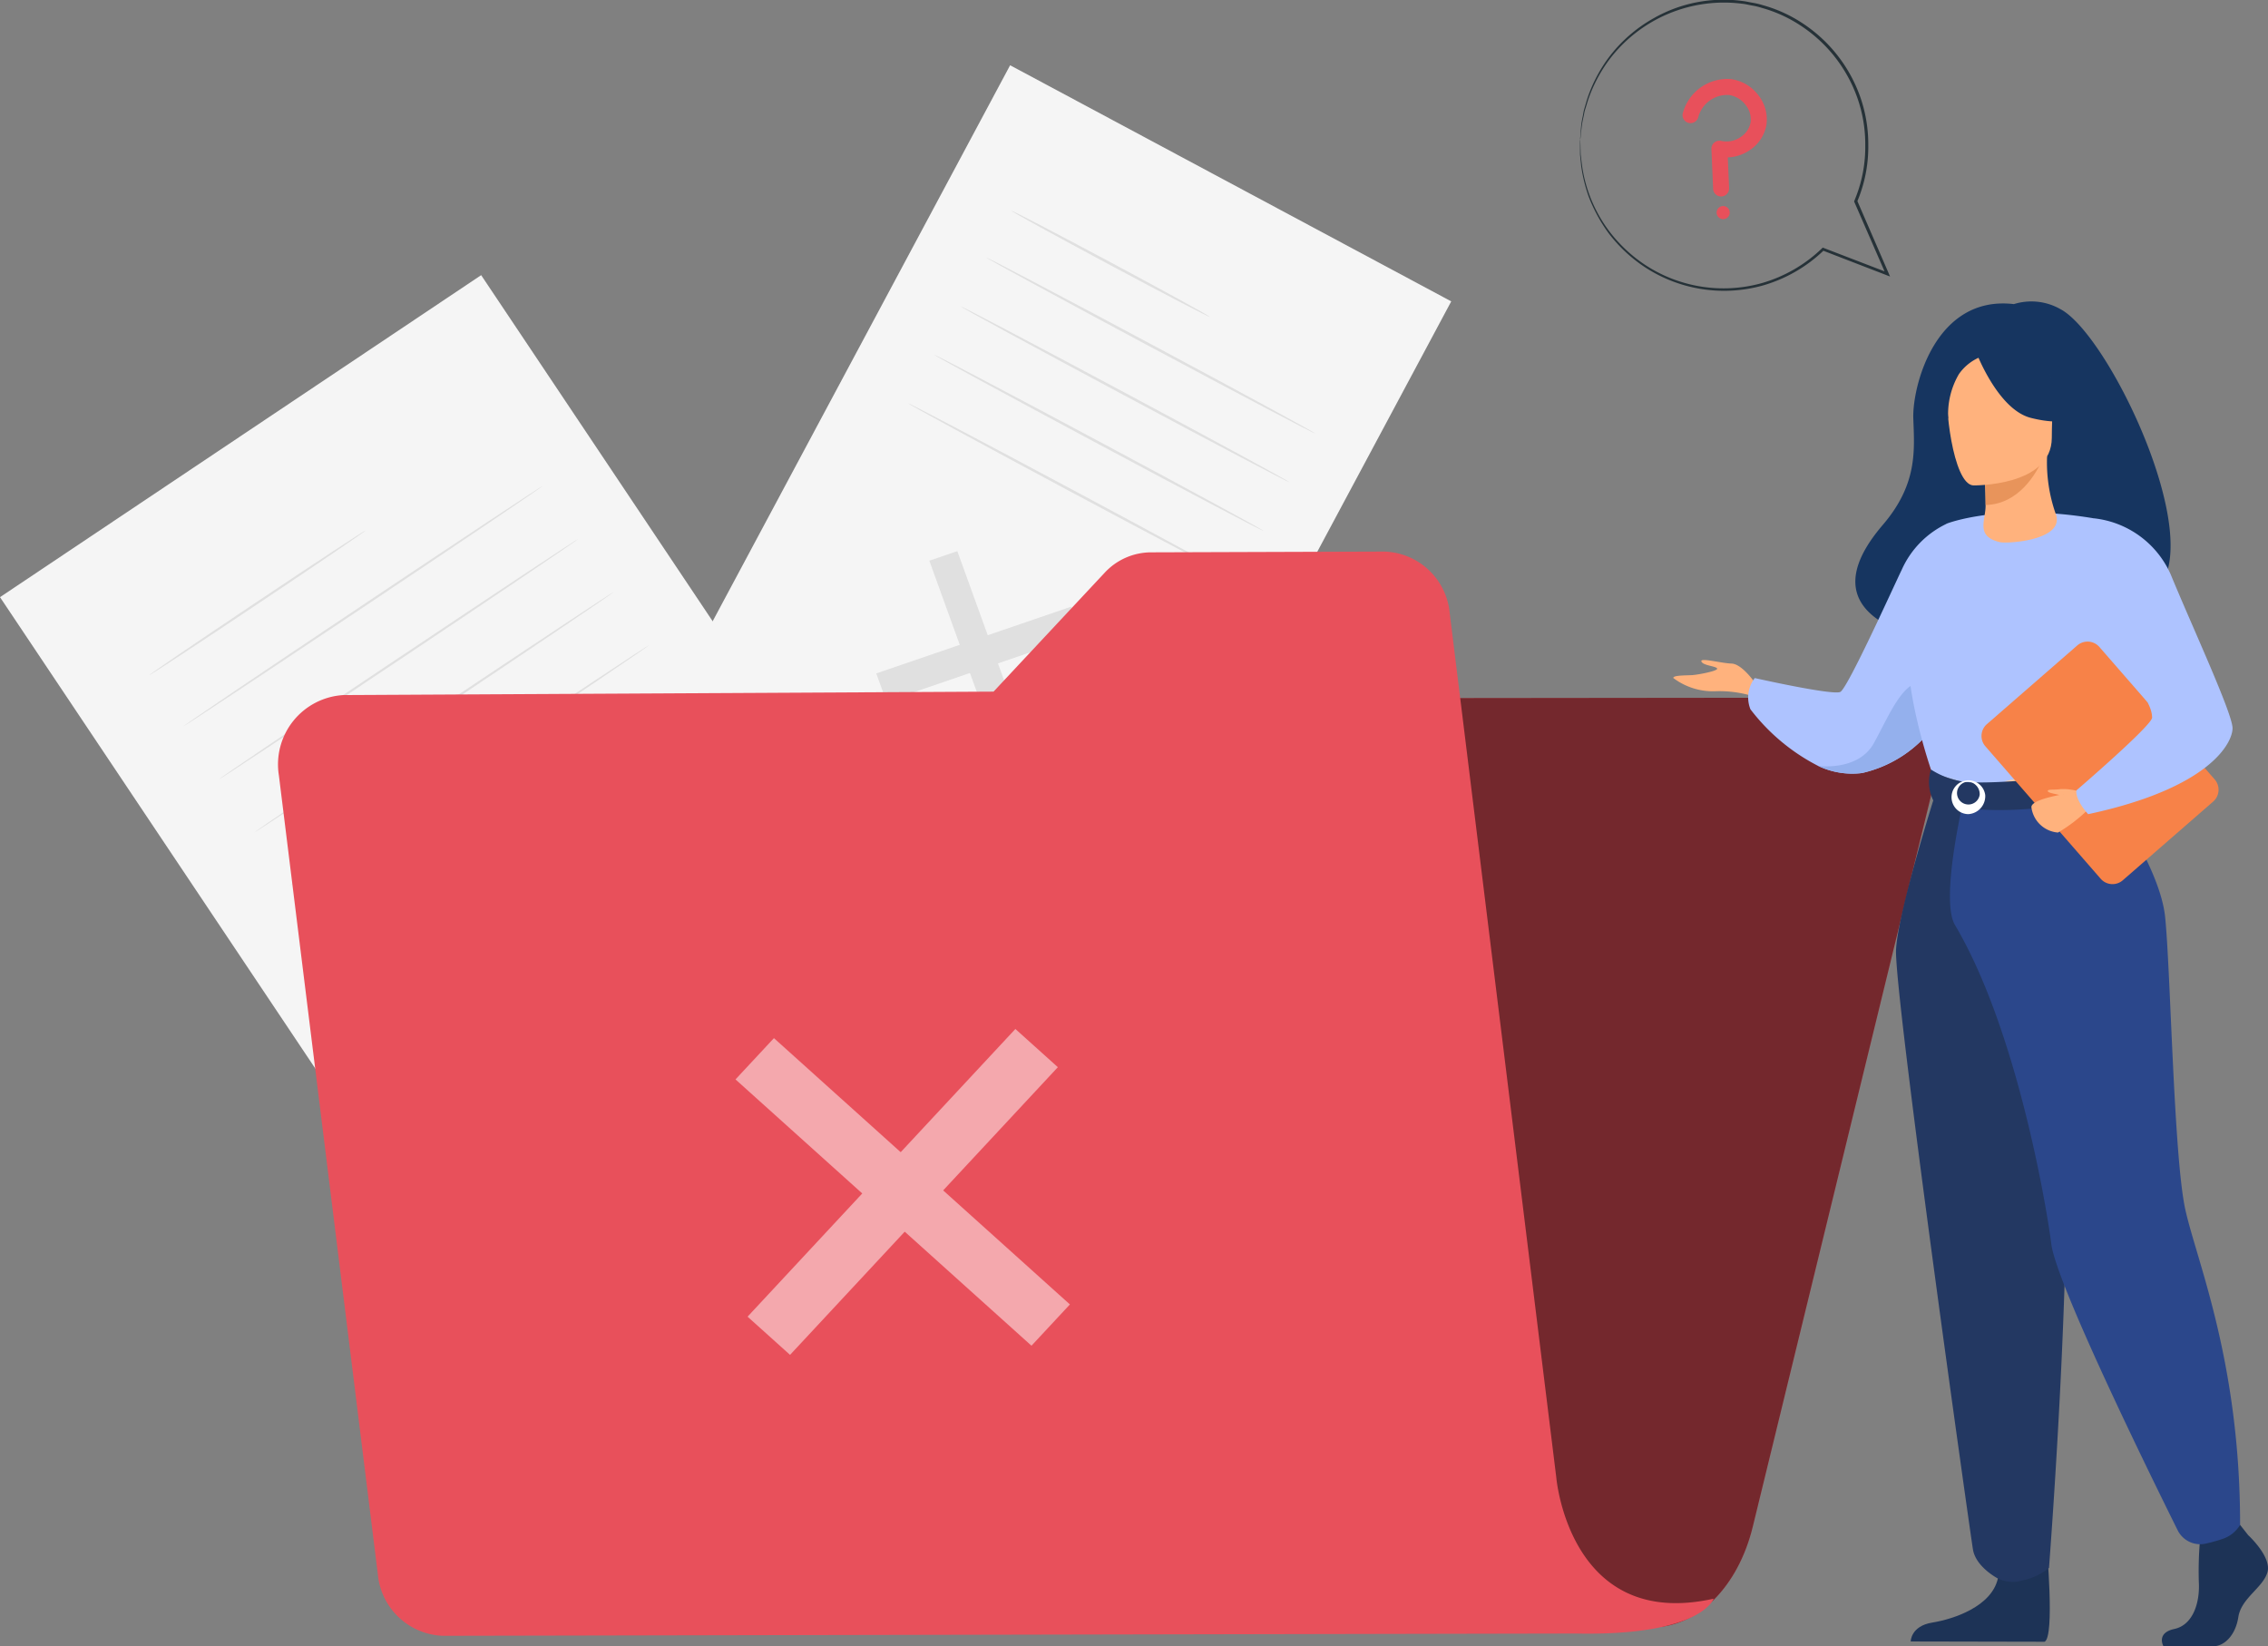 <svg xmlns="http://www.w3.org/2000/svg" width="162" height="117.565" viewBox="0 0 162 117.565"><rect x="0" y="0" width="162" height="117.565" fill="#808080" stroke="none"/><defs><style>.a{fill:#f5f5f5;}.b{fill:#e0e0e0;}.c{fill:none;stroke:#fff;stroke-miterlimit:10;}.d{fill:#e8505b;}.e{opacity:0.5;}.f{fill:#fff;}.g{fill:#263238;}.h{fill:#163560;}.i{fill:#ffb27d;}.j{fill:#aec3ff;}.k{fill:#94b0ed;}.l{fill:#1d3356;}.m{fill:#f2ccaa;}.n{fill:#233862;}.o{fill:#2b478b;}.p{fill:#f78248;}.q{fill:#e8945b;}</style></defs><g transform="translate(-797.189 -195)"><g transform="translate(797.189 195)"><g transform="translate(0 4.66)"><g transform="translate(0 14.992)"><rect class="a" width="41.358" height="60.898" transform="matrix(0.831, -0.556, 0.556, 0.831, 0, 22.993)"/><g transform="translate(32.995 39.606)"><g transform="translate(0 6.151)"><path class="b" d="M232.847,274.086l-.39,2.414-17.089-2.462.39-2.414Z" transform="translate(-215.368 -271.624)"/></g><g transform="translate(6.154)"><path class="b" d="M238.173,251.546l2.452.353-2.719,16.826-2.452-.353Z" transform="translate(-235.454 -251.546)"/></g></g><g transform="translate(37.008 19.216)"><path class="c" d="M228.466,184.995" transform="translate(-228.466 -184.995)"/></g><g transform="translate(10.65 18.22)"><path class="b" d="M157.913,181.744c.025.037-3.421,2.384-7.694,5.242s-7.759,5.147-7.783,5.11,3.42-2.383,7.694-5.242S157.888,181.708,157.913,181.744Z" transform="translate(-142.436 -181.744)"/></g><g transform="translate(13.091 15.046)"><path class="b" d="M176.081,171.386c.025.037-5.7,3.912-12.794,8.653s-12.86,8.558-12.884,8.522,5.7-3.91,12.8-8.654S176.057,171.35,176.081,171.386Z" transform="translate(-150.403 -171.386)"/></g><g transform="translate(15.625 18.835)"><path class="b" d="M184.353,183.752c.025.037-5.7,3.912-12.794,8.654s-12.86,8.558-12.884,8.522,5.7-3.911,12.8-8.654S184.328,183.716,184.353,183.752Z" transform="translate(-158.675 -183.752)"/></g><g transform="translate(18.159 22.624)"><path class="b" d="M192.624,196.119c.025.036-5.7,3.911-12.794,8.653s-12.86,8.558-12.884,8.522,5.7-3.911,12.8-8.654S192.6,196.083,192.624,196.119Z" transform="translate(-166.946 -196.119)"/></g><g transform="translate(20.694 26.413)"><path class="b" d="M200.9,208.485c.025.037-5.7,3.912-12.794,8.653s-12.86,8.558-12.884,8.522,5.7-3.91,12.8-8.654S200.871,208.449,200.9,208.485Z" transform="translate(-175.217 -208.485)"/></g></g><g transform="translate(47.345 0)"><rect class="a" width="35.724" height="52.602" transform="matrix(0.882, 0.472, -0.472, 0.882, 24.807, 0)"/><g transform="translate(15.245 34.698)"><g transform="translate(3.792)"><path class="b" d="M331.413,200.618l-2,.684-5.073-14.024,2-.684Z" transform="translate(-324.341 -186.594)"/></g><g transform="translate(0 3.963)"><path class="b" d="M325.892,199.529l.728,2.012-13.928,4.77-.728-2.012Z" transform="translate(-311.964 -199.529)"/></g></g><g transform="translate(42.735 26.666)"><path class="c" d="M401.689,160.379" transform="translate(-401.689 -160.379)"/></g><g transform="translate(24.887 10.384)"><path class="b" d="M357.616,114.82c-.025.046-3.22-1.614-7.135-3.709s-7.071-3.83-7.047-3.876,3.219,1.614,7.136,3.709S357.641,114.774,357.616,114.82Z" transform="translate(-343.434 -107.234)"/></g><g transform="translate(23.098 13.728)"><path class="b" d="M361.127,130.736c-.025.046-5.312-2.734-11.809-6.208s-11.746-6.33-11.721-6.376,5.311,2.733,11.81,6.209S361.151,130.69,361.127,130.736Z" transform="translate(-337.597 -118.151)"/></g><g transform="translate(21.241 17.2)"><path class="b" d="M355.066,142.067c-.025.046-5.313-2.734-11.809-6.208s-11.745-6.33-11.721-6.376,5.311,2.733,11.81,6.209S355.09,142.021,355.066,142.067Z" transform="translate(-331.536 -129.482)"/></g><g transform="translate(19.385 20.672)"><path class="b" d="M349.006,153.4c-.025.046-5.312-2.734-11.809-6.208s-11.746-6.33-11.721-6.376,5.311,2.733,11.81,6.209S349.03,153.353,349.006,153.4Z" transform="translate(-325.476 -140.814)"/></g><g transform="translate(17.528 24.144)"><path class="b" d="M342.945,164.731c-.025.046-5.313-2.734-11.809-6.208s-11.746-6.33-11.721-6.376,5.311,2.733,11.81,6.209S342.969,164.685,342.945,164.731Z" transform="translate(-319.415 -152.146)"/></g></g></g><g transform="translate(19.884 39.391)"><g transform="translate(0)"><g transform="translate(25.822 10.428)"><path class="d" d="M271.22,226.03l-10.834,55.7-1.418,7.291,72.324-.357c3.246-.016,6.122-2.9,7.167-7.18L351.284,228.9c.793-3.25-.947-6.631-3.411-6.629l-73.2.077C273.056,222.349,271.643,223.857,271.22,226.03Z" transform="translate(-258.968 -222.27)"/></g><g class="e" transform="translate(25.822 10.428)"><path d="M271.22,226.03l-10.834,55.7-1.418,7.291,72.324-.357c3.246-.016,6.122-2.9,7.167-7.18L351.284,228.9c.793-3.25-.947-6.631-3.411-6.629l-73.2.077C273.056,222.349,271.643,223.857,271.22,226.03Z" transform="translate(-258.968 -222.27)"/></g><path class="d" d="M263.854,254.348l-7.61-61.707a4.839,4.839,0,0,0-4.676-4.407l-16.686.055a4.534,4.534,0,0,0-3.3,1.471l-7.923,8.476-46.407.244a4.959,4.959,0,0,0-4.639,5.749l7.065,57.033a4.839,4.839,0,0,0,4.67,4.4l80.878-.161c9.008.188,9.868-2.489,9.868-2.489C264.775,265.318,263.855,254.356,263.854,254.348Z" transform="translate(-172.575 -188.235)"/><g class="e" transform="translate(32.652 34.092)"><path class="f" d="M303.766,320.66l-2.745,2.948L279.88,304.59l2.745-2.948Z" transform="translate(-279.88 -300.988)"/><path class="f" d="M301.822,299.509l3.034,2.729-19.129,20.545-3.034-2.729Z" transform="translate(-281.831 -299.509)"/></g></g></g><g transform="translate(112.856 0)"><g transform="translate(0 0)"><g transform="translate(7.34 5.629)"><path class="d" d="M504.62,84.862a.572.572,0,0,1-.346-.5l-.123-2.844a.572.572,0,0,1,.7-.581,1.777,1.777,0,0,0,1.383-.273,1.6,1.6,0,0,0,.715-1.048,1.638,1.638,0,0,0-.344-1.23,1.825,1.825,0,0,0-1.207-.727,2.142,2.142,0,0,0-2.175,1.543.572.572,0,1,1-1.1-.3,3.294,3.294,0,0,1,3.409-2.38,2.949,2.949,0,0,1,1.988,1.174,2.783,2.783,0,0,1,.56,2.1,2.745,2.745,0,0,1-1.209,1.814,2.994,2.994,0,0,1-1.551.506l.095,2.192a.572.572,0,0,1-.8.55Z" transform="translate(-502.103 -76.504)"/><g transform="translate(2.421 9.085)"><path class="d" d="M510.94,106.591a.468.468,0,1,1-.5-.434A.468.468,0,0,1,510.94,106.591Z" transform="translate(-510.006 -106.155)"/></g></g><path class="g" d="M478.157,68.108a1.177,1.177,0,0,0,.028-.187c.014-.133.034-.315.06-.548a6.455,6.455,0,0,1,.148-.881c.04-.172.061-.362.124-.555s.123-.4.19-.619a10.535,10.535,0,0,1,1.524-2.919,10.274,10.274,0,0,1,9.5-4c.235.022.466.085.7.126a4.815,4.815,0,0,1,.7.17,9.732,9.732,0,0,1,2.74,1.242,10.249,10.249,0,0,1,4.05,5.086,10,10,0,0,1,.6,3.5,9.824,9.824,0,0,1-.641,3.6l-.138.35-.018.046.019.043L500,77.745l.129-.146-4.588-1.763-.057-.022-.044.043a10.258,10.258,0,0,1-4.333,2.5,10.19,10.19,0,0,1-8.272-1.284,10.5,10.5,0,0,1-2.583-2.405,10.16,10.16,0,0,1-1.96-4.7q-.055-.449-.1-.8-.009-.344-.015-.585c0-.15-.009-.269-.012-.359a.622.622,0,0,0-.01-.122.683.683,0,0,0-.007.122c0,.09,0,.208,0,.36s0,.358,0,.589l.081.8a11.167,11.167,0,0,0,.524,2.164,11.28,11.28,0,0,0,1.4,2.6,10.576,10.576,0,0,0,2.6,2.457,10.318,10.318,0,0,0,8.4,1.341,10.427,10.427,0,0,0,4.42-2.537l-.1.021,4.586,1.77.231.089-.1-.236-2.249-5.189v.089l.142-.358a10.033,10.033,0,0,0,.654-3.678,10.217,10.217,0,0,0-.617-3.572,10.433,10.433,0,0,0-4.139-5.18,9.9,9.9,0,0,0-2.793-1.256,4.977,4.977,0,0,0-.718-.17c-.24-.041-.476-.1-.715-.126a10.093,10.093,0,0,0-6.372,1.246,10.307,10.307,0,0,0-3.24,2.864,10.484,10.484,0,0,0-1.509,2.966l-.182.627c-.06.2-.079.388-.116.562a6.065,6.065,0,0,0-.129.889c-.017.234-.03.418-.04.551A1.313,1.313,0,0,0,478.157,68.108Z" transform="translate(-478.144 -58.132)"/></g></g></g><g transform="translate(916.711 216.531)"><path class="h" d="M619.861,948.772c.355-.685-7.755-3.154-7.883,3.611,0,0-15.192-.373-7.938-8.841,2.511-2.932,2.253-5.355,2.178-7.612s1.564-8.815,7.187-8.154a4.188,4.188,0,0,1,3.31.354C620.895,930.3,630.257,951.267,619.861,948.772Z" transform="translate(-589.075 -927.59)"/><path class="i" d="M876.183,1161.552s-.989-1.505-1.786-1.535-2.273-.443-2.155-.148,1.033.325,1.122.5-1.358.443-1.771.472-1.387,0-1.358.207a4.692,4.692,0,0,0,2.974.945,8.259,8.259,0,0,1,2.724.354Z" transform="translate(-870.234 -1134.16)"/><path class="j" d="M755.445,1083.407a14.821,14.821,0,0,1-1.513,2.287,8.853,8.853,0,0,1-5.262,3.508,5.651,5.651,0,0,1-3.126-.507h0a14.255,14.255,0,0,1-4.84-4.047,2.271,2.271,0,0,1,.31-2.229s5.579,1.255,6.11.989,3.8-7.513,4.386-8.72a6.618,6.618,0,0,1,3.235-3.3Z" transform="translate(-735.195 -1055.527)"/><path class="k" d="M761.055,1177.285a8.853,8.853,0,0,1-5.262,3.508,5.649,5.649,0,0,1-3.126-.507c.108.014,2.867.355,3.967-1.613,1.122-2.007,2.335-5.2,4-4.133C761.355,1175,761.324,1176.138,761.055,1177.285Z" transform="translate(-742.317 -1147.118)"/><path class="l" d="M545.149,1720.567s1.7,1.554,1.37,2.657-1.868,1.84-2.076,3.189-1.038,2.085-1.785,2.085h-3.563s-.55-.95.779-1.235,1.83-1.872,1.747-3.344a25.952,25.952,0,0,1,.125-3.434l2.823-.654Z" transform="translate(-504.084 -1632.464)"/><path class="l" d="M690.015,1732.485s.612,6.582-.135,6.95l-9.565-.02s0-1.1,1.536-1.349,4.235-1.145,4.692-3.148S690.015,1732.485,690.015,1732.485Z" transform="translate(-663.359 -1643.722)"/><path class="j" d="M632.442,1072.595a38.083,38.083,0,0,1,0,4.421c-.095,1.6-1.712,3.74-1.941,4.269-.576,1.328-1.225,1.544-1.225,1.544l-5.022,1.231-1.766.432-5.568-1.663s-2.536-7.079-1.518-11.064a30.63,30.63,0,0,1,2.574-6.753s3.775-1.49,10.46-.377Z" transform="translate(-598.429 -1049.155)"/><path class="m" d="M637.965,1173.1a15.632,15.632,0,0,1-.471,3.617c-.576,1.328-1.225,1.544-1.225,1.544l-5.022,1.231-2.181-.641s7.281-1.1,6.474-7.368Z" transform="translate(-605.421 -1144.587)"/><path class="n" d="M672.439,1242.691s-2.758,8.583-2.935,11.506,5.271,41.515,5.491,42.862c.207,1.269,1.783,2.078,1.783,2.078a2.385,2.385,0,0,0,1.76.135,4.35,4.35,0,0,0,1.889-.891s2.146-27.524.818-37.356a155.732,155.732,0,0,1-1.344-18.335Z" transform="translate(-653.593 -1207.942)"/><path class="o" d="M567.843,1240.371s4.206,5.644,4.6,9.459.615,17.217,1.451,20.936,3.905,10.877,3.905,22.478a2.314,2.314,0,0,1-1.3,1.019,10.744,10.744,0,0,1-1.147.317,1.8,1.8,0,0,1-2.017-.957c-2.075-4.178-8.686-17.655-9.025-20.452-.24-1.98-2.327-15.082-6.88-22.77-1.093-1.846.671-9.186.671-9.186Z" transform="translate(-537.313 -1205.878)"/><path class="n" d="M642.084,1230.676a5.781,5.781,0,0,0,3.306.92c2.627.053,9.136-.67,9.136-.67a5.382,5.382,0,0,1,.277,1.661s-7.95,2.005-12.556.293A2.91,2.91,0,0,1,642.084,1230.676Z" transform="translate(-623.679 -1197.252)"/><g transform="translate(19.883 33.894)"><path class="f" d="M724.536,1236.3a1.208,1.208,0,1,0-1.2,1.357A1.287,1.287,0,0,0,724.536,1236.3Zm-.4,0a.814.814,0,1,1-.8-.959A.892.892,0,0,1,724.139,1236.3Z" transform="translate(-722.139 -1234.942)"/></g><path class="p" d="M587.561,1159.254l-6.456,5.621a1.12,1.12,0,0,1-1.58-.109l-8.237-9.46a1.12,1.12,0,0,1,.109-1.58l6.456-5.621a1.12,1.12,0,0,1,1.58.109l8.237,9.46A1.12,1.12,0,0,1,587.561,1159.254Z" transform="translate(-548.999 -1123.542)"/><path class="i" d="M659.4,1244.992c-.092.024-3.429.417-3.43,1.106a2.074,2.074,0,0,0,1.9,1.815,10.952,10.952,0,0,0,2.1-1.6Z" transform="translate(-630.392 -1209.989)"/><path class="i" d="M680.88,1031.9a11.1,11.1,0,0,1-.6-4.06l-.252.05-4.239.839s.1,1.334.1,2.591c0,.01,0,.021,0,.031.005,1.092-.738,2.187,1.013,2.62C677.448,1034.1,681.677,1033.834,680.88,1031.9Z" transform="translate(-653.583 -1016.785)"/><path class="q" d="M684.329,1029.129s.1,1.334.1,2.591c2.372-.067,3.626-2.231,4.14-3.431Z" transform="translate(-662.119 -1017.185)"/><path class="i" d="M680.321,970.281s5.613.093,5.617-3.4.731-5.839-2.853-6.046-4.281,1.127-4.566,2.293S678.861,970.167,680.321,970.281Z" transform="translate(-658.903 -957.147)"/><path class="h" d="M662.086,954.495s1.537,4.1,3.9,4.708,3.381-.025,3.381-.025a6.678,6.678,0,0,1-2.185-3.946S663.245,952.542,662.086,954.495Z" transform="translate(-640.46 -950.895)"/><path class="h" d="M727.46,957.851a3.482,3.482,0,0,0-1.609,1.257,5.652,5.652,0,0,0-.759,3.21s-1.158-2.788.143-4.365C726.616,956.281,727.46,957.851,727.46,957.851Z" transform="translate(-705.453 -953.919)"/><path class="i" d="M663.369,1243.413a3.815,3.815,0,0,0-1.334-.182c-.535.075-.93-.011-.93.139s.69.219.837.291A7.267,7.267,0,0,0,663.369,1243.413Z" transform="translate(-634.359 -1208.41)"/><path class="j" d="M563.759,1067.964a6.8,6.8,0,0,1,5.512,3.992c1.527,3.713,4.425,9.946,4.425,11s-1.619,4.281-10.312,6.14c0,0-.9-.946-.845-1.694,0,0,5.427-4.661,5.412-5.206-.028-1.031-.89-2.391-5.654-7.157C561,1073.739,563.759,1067.964,563.759,1067.964Z" transform="translate(-533.751 -1052.484)"/></g></g></svg>